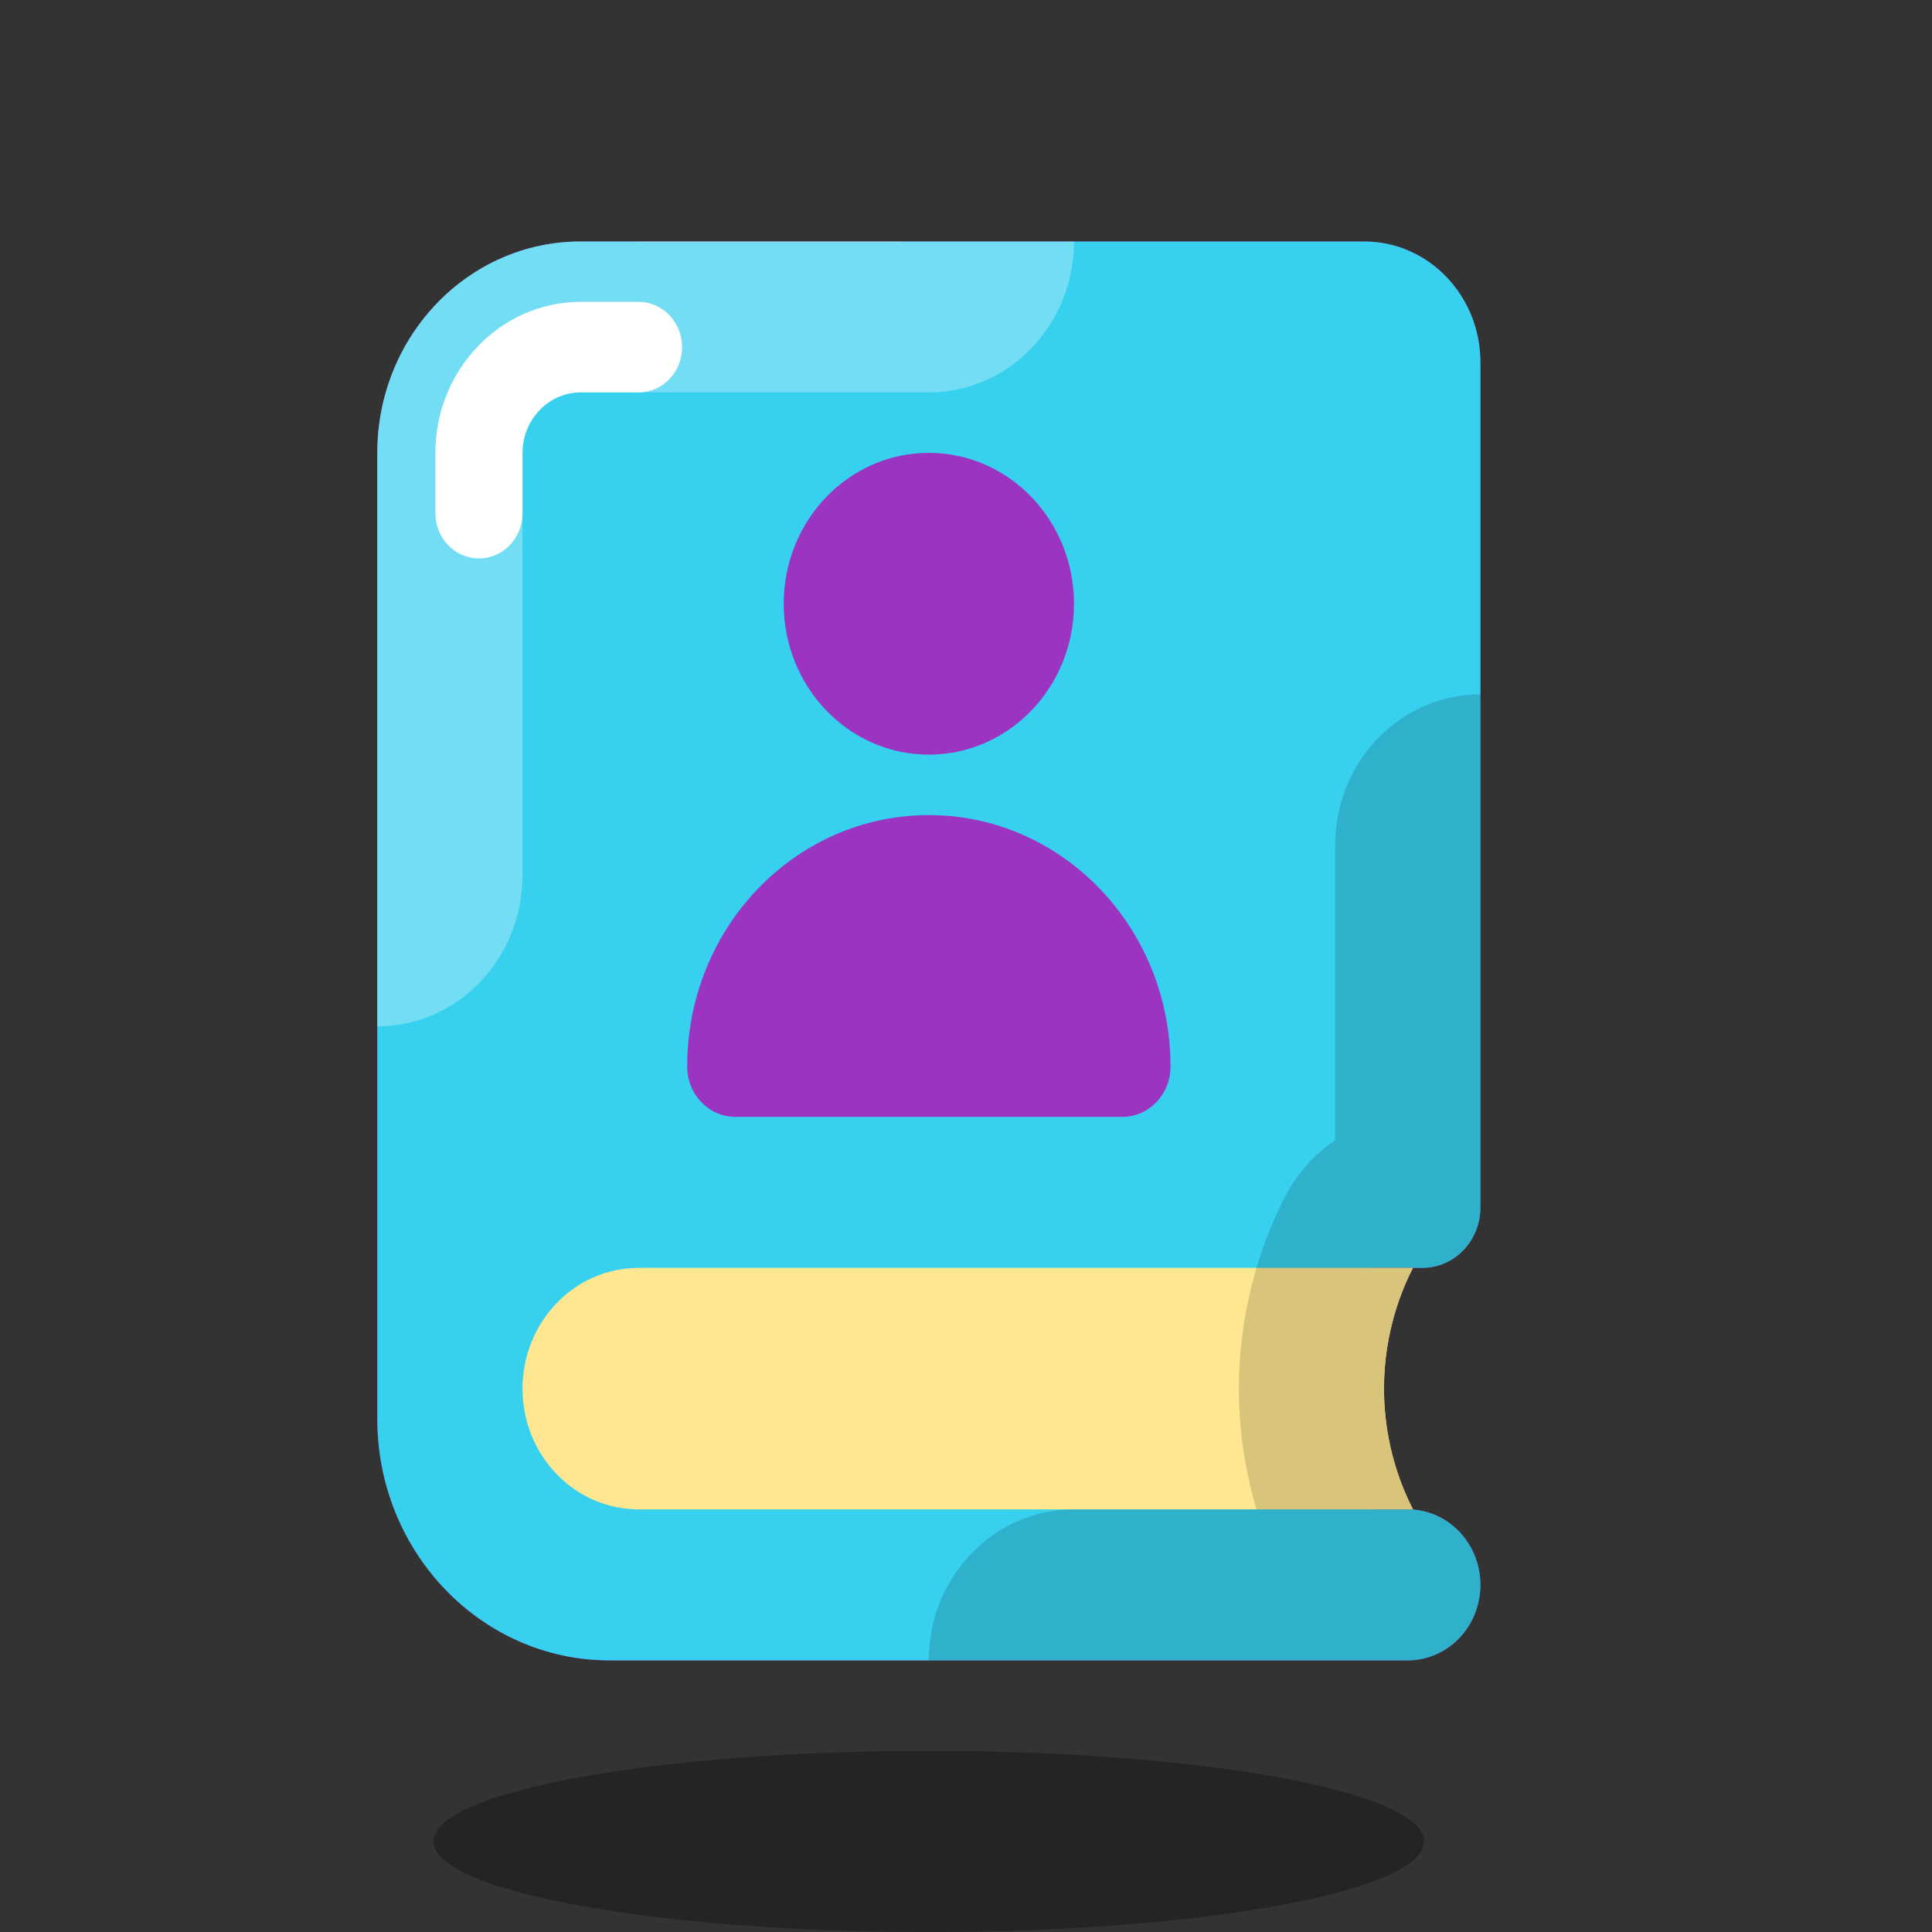 <svg width="20" height="20" viewBox="0 0 20 20" fill="none" xmlns="http://www.w3.org/2000/svg">
<rect x="0" y="0" width="20" height="20" fill="#333333" stroke="none"/>
<path opacity="0.3" d="M9.615 20C12.447 20 14.742 19.58 14.742 19.062C14.742 18.545 12.447 18.125 9.615 18.125C6.784 18.125 4.488 18.545 4.488 19.062C4.488 19.58 6.784 20 9.615 20Z" fill="black"/>
<path d="M14.123 2.5H6.01C4.848 2.5 3.906 3.479 3.906 4.688V14.688C3.906 16.068 4.983 17.188 6.31 17.188H14.573C14.988 17.188 15.325 16.838 15.325 16.406C15.325 15.975 14.988 15.625 14.573 15.625H14.177V13.125H14.724C15.056 13.125 15.325 12.845 15.325 12.5V3.75C15.325 3.06 14.786 2.5 14.123 2.5Z" fill="#9C34C2"/>
<path d="M14.627 15.625H6.611C5.947 15.625 5.409 15.065 5.409 14.375C5.409 13.685 5.947 13.125 6.611 13.125H14.627C14.52 13.333 14.327 13.778 14.327 14.375C14.327 14.611 14.357 15.098 14.627 15.625Z" fill="#FDA4AD"/>
<path d="M8.853 6.342L7.963 5.312L7.072 6.342C6.902 6.538 6.611 6.399 6.611 6.121V2.5H9.315V6.121C9.315 6.399 9.024 6.538 8.853 6.342Z" fill="#FD3C4F"/>
<path d="M14.123 2.5H6.01C4.848 2.5 3.906 3.479 3.906 4.688V14.688C3.906 16.068 4.983 17.188 6.31 17.188H14.573C14.988 17.188 15.325 16.838 15.325 16.406C15.325 15.975 14.988 15.625 14.573 15.625H14.177V13.125H14.724C15.056 13.125 15.325 12.845 15.325 12.5V3.75C15.325 3.06 14.786 2.5 14.123 2.5Z" fill="#37D0EE"/>
<path d="M14.627 15.625H6.611C5.947 15.625 5.409 15.065 5.409 14.375C5.409 13.685 5.947 13.125 6.611 13.125H14.627C14.52 13.333 14.327 13.778 14.327 14.375C14.327 14.611 14.357 15.098 14.627 15.625Z" fill="#FFE691"/>
<path opacity="0.15" d="M15.325 16.406C15.325 15.975 14.988 15.625 14.573 15.625H14.627C14.357 15.098 14.327 14.611 14.327 14.375C14.327 13.778 14.52 13.333 14.627 13.125H14.723C15.056 13.125 15.325 12.845 15.325 12.5V7.188C14.495 7.188 13.822 7.887 13.822 8.75V11.806C13.607 11.948 13.426 12.147 13.302 12.39C12.989 12.999 12.825 13.686 12.825 14.375C12.825 14.799 12.887 15.221 13.007 15.625H11.118C10.288 15.625 9.615 16.324 9.615 17.188H14.573C14.988 17.188 15.325 16.838 15.325 16.406Z" fill="black"/>
<path opacity="0.3" d="M11.118 2.5H6.01C4.848 2.5 3.906 3.479 3.906 4.688V10.625C4.736 10.625 5.409 9.926 5.409 9.062V4.688C5.409 4.343 5.678 4.062 6.01 4.062H9.615C10.445 4.062 11.118 3.363 11.118 2.5Z" fill="white"/>
<path d="M4.958 5.781C4.709 5.781 4.507 5.571 4.507 5.312V4.689C4.507 3.827 5.182 3.125 6.011 3.125H6.611C6.859 3.125 7.061 3.335 7.061 3.594C7.061 3.853 6.859 4.062 6.611 4.062H6.011C5.679 4.062 5.409 4.343 5.409 4.689V5.312C5.409 5.571 5.207 5.781 4.958 5.781Z" fill="white"/>
<path d="M9.615 7.812C10.445 7.812 11.118 7.113 11.118 6.25C11.118 5.387 10.445 4.688 9.615 4.688C8.786 4.688 8.113 5.387 8.113 6.25C8.113 7.113 8.786 7.812 9.615 7.812Z" fill="#9C34C2"/>
<path d="M11.617 11.562H7.614C7.338 11.562 7.114 11.33 7.114 11.042V11.039C7.114 9.602 8.234 8.438 9.615 8.438C10.997 8.438 12.117 9.602 12.117 11.039V11.042C12.117 11.33 11.893 11.562 11.617 11.562Z" fill="#9C34C2"/>
</svg>
